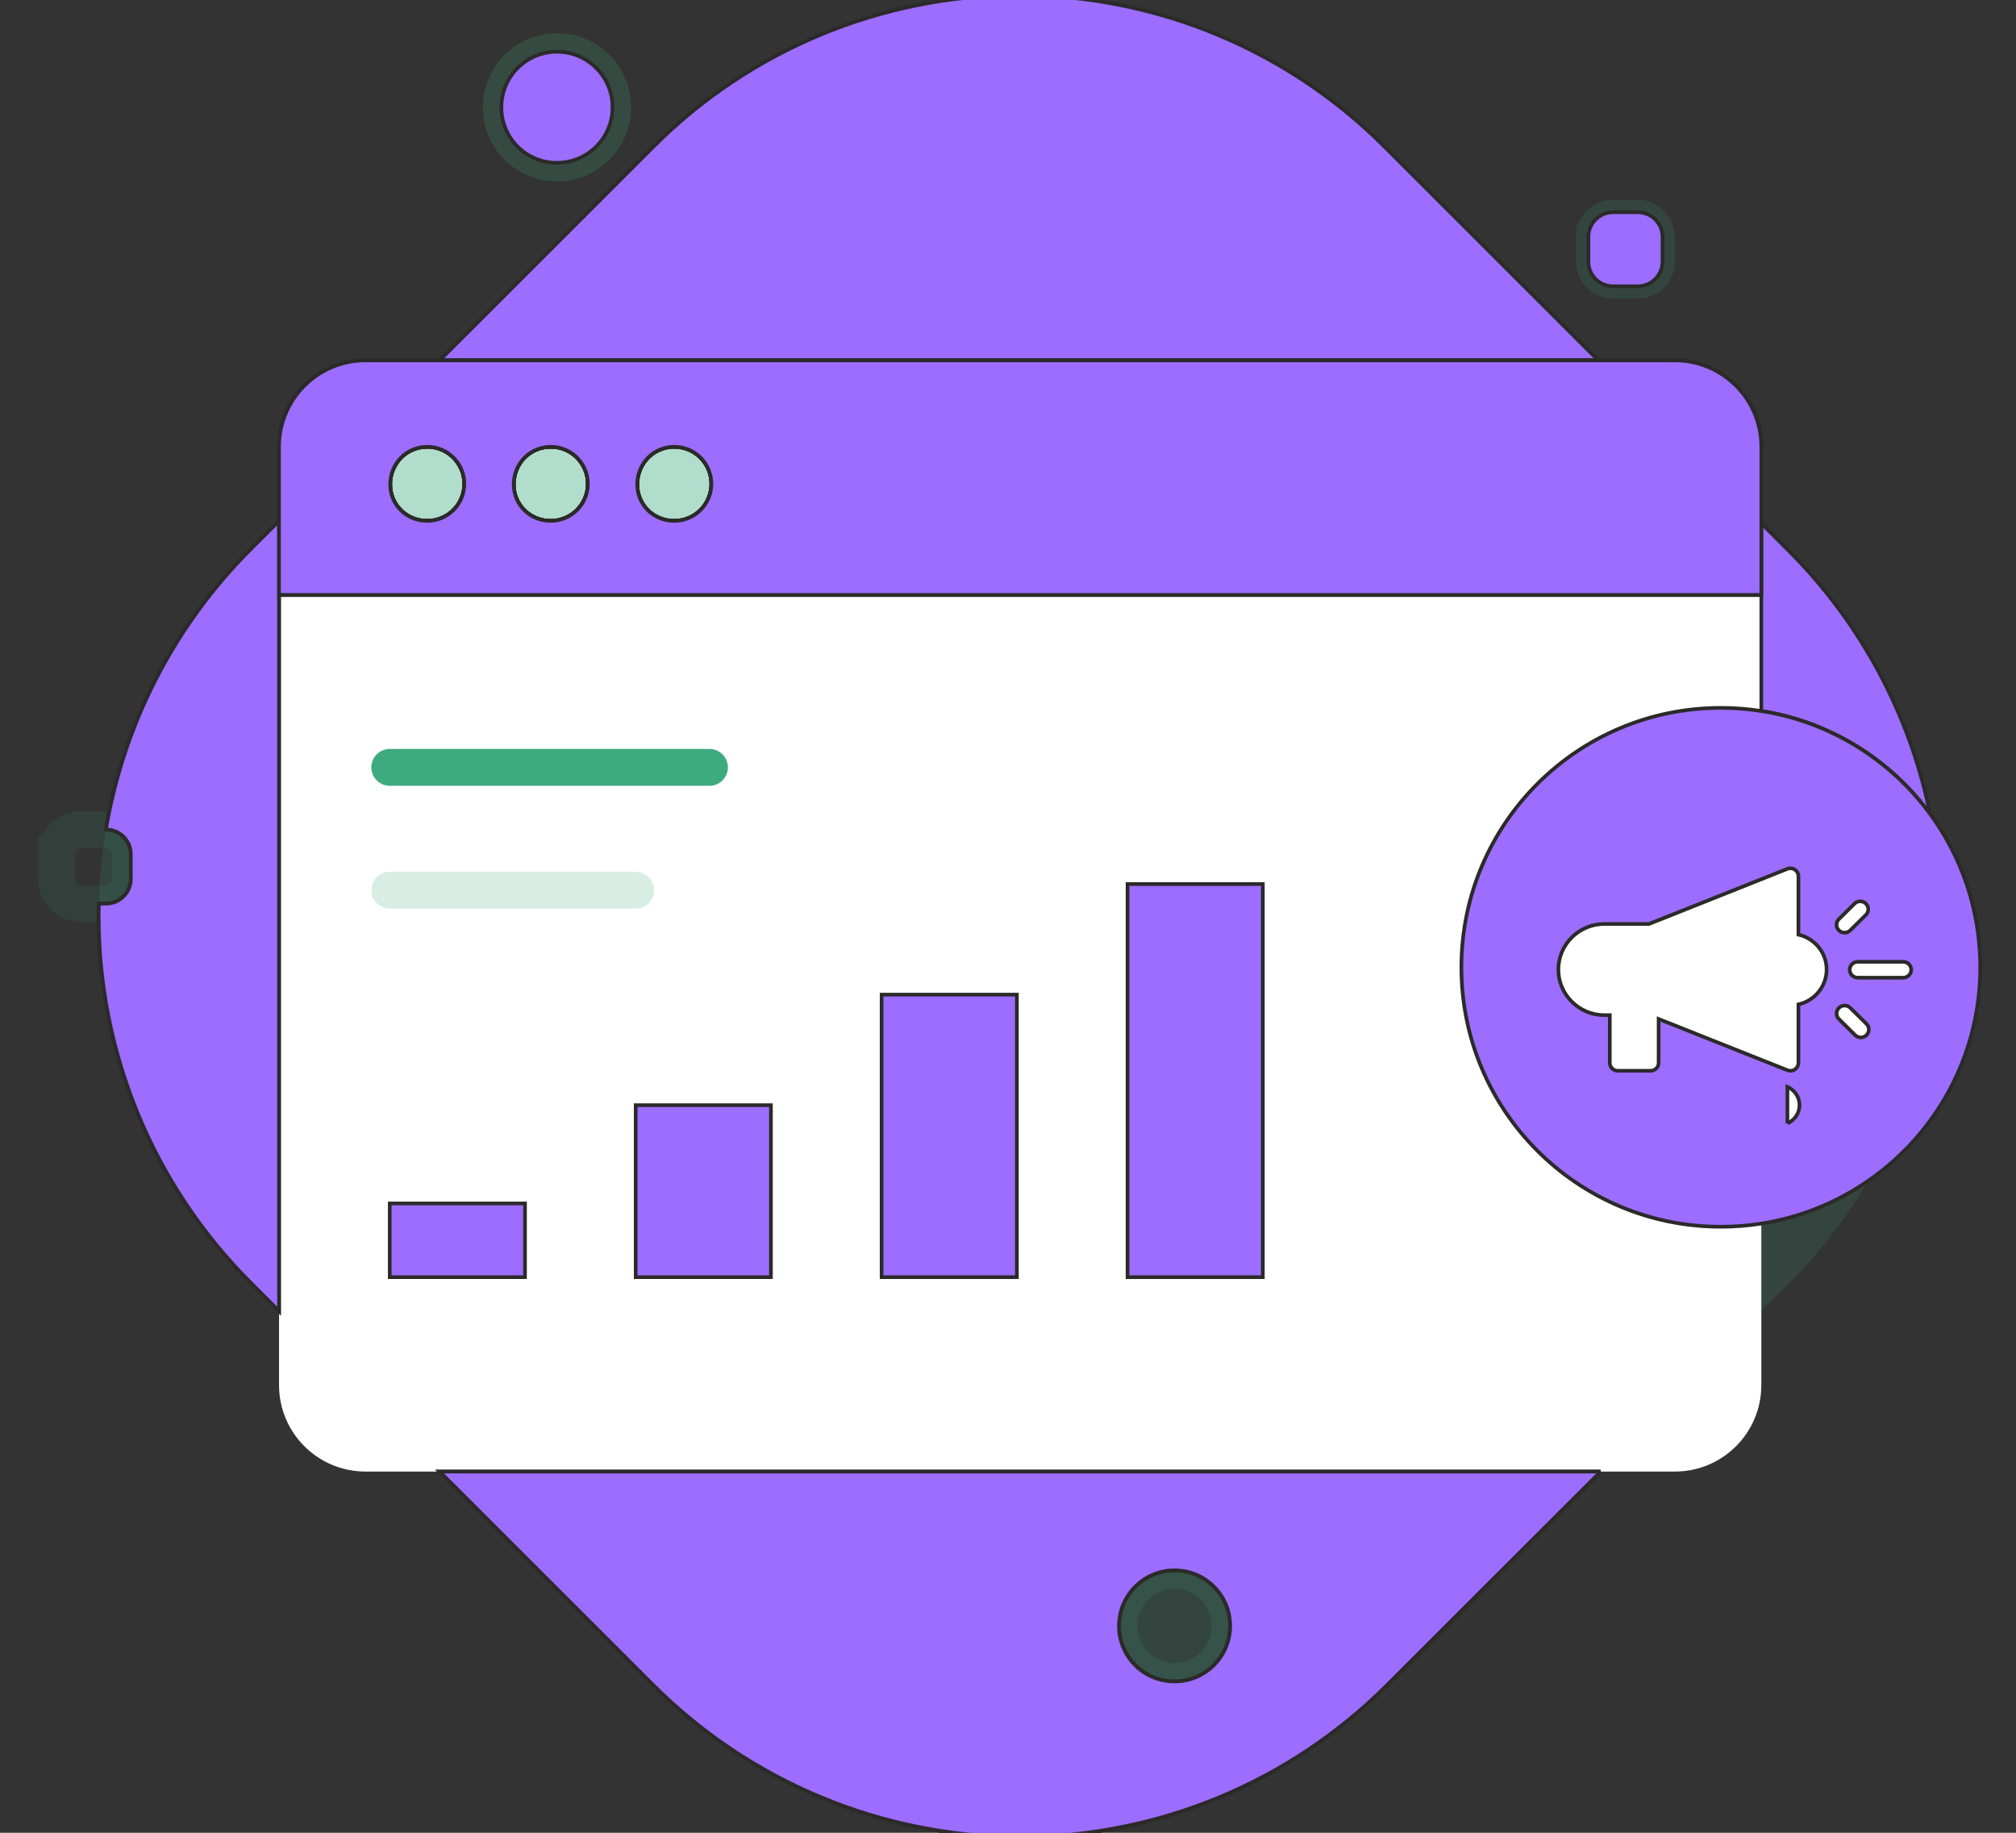 <?xml version="1.0" encoding="UTF-8"?>
<!DOCTYPE svg PUBLIC "-//W3C//DTD SVG 1.1//EN" "http://www.w3.org/Graphics/SVG/1.1/DTD/svg11.dtd">
<!-- Creator: CorelDRAW 2020 (64-Bit Evaluation Version) -->
<svg xmlns="http://www.w3.org/2000/svg" xml:space="preserve" width="110mm" height="100mm" version="1.1" style="shape-rendering:geometricPrecision; text-rendering:geometricPrecision; image-rendering:optimizeQuality; fill-rule:evenodd; clip-rule:evenodd"
viewBox="0 0 11000 10000"
 xmlns:xlink="http://www.w3.org/1999/xlink"
 xmlns:xodm="http://www.corel.com/coreldraw/odm/2003">
 <rect x="0" y="0" width="11000" height="10000" fill="#333333" stroke="none"/>
 <defs>
  <style type="text/css">
   <![CDATA[
    .str3 {stroke:#3DAA80;stroke-width:202.09;stroke-miterlimit:22.926;stroke-opacity:0.11}
    .str1 {stroke:#3DAA80;stroke-width:202.09;stroke-miterlimit:22.926;stroke-opacity:0.149}
    .str2 {stroke:#3DAA80;stroke-width:134.73;stroke-miterlimit:22.926;stroke-opacity:0.157}
    .str0 {stroke:#3DAA80;stroke-width:202.09;stroke-miterlimit:22.926;stroke-opacity:0.2}
    .str5 {stroke:#3DAA80;stroke-width:201.08;stroke-linecap:round;stroke-linejoin:round;stroke-miterlimit:22.926;stroke-opacity:0.2}
    .str6 {stroke:#2B2A29;stroke-width:20;stroke-miterlimit:22.926}
    .str4 {stroke:#3DAA80;stroke-width:201.08;stroke-linecap:round;stroke-linejoin:round;stroke-miterlimit:22.926}
    .fil7 {fill:none;fill-rule:nonzero}
    .fil4 {fill:none;fill-rule:nonzero}
    .fil2 {fill:none;fill-rule:nonzero}
    .fil3 {fill:none;fill-rule:nonzero}
    .fil1 {fill:none;fill-rule:nonzero}
    .fil11 {fill:#7688A1}
    .fil10 {fill:#3DAA80}
    .fil12 {fill:#9C6DFF}
    .fil5 {fill:white;fill-rule:nonzero}
    .fil0 {fill:#3DAA80;fill-rule:nonzero;fill-opacity:0.141}
    .fil6 {fill:#3DAA80;fill-rule:nonzero;fill-opacity:0.302}
    .fil9 {fill:white;fill-rule:nonzero;fill-opacity:0.502}
    .fil8 {fill:#3DAA80;fill-rule:nonzero;fill-opacity:0.8}
   ]]>
  </style>
 </defs>
 <g id="Layer_x0020_1">
  <g id="_2987374785008">
   <path class="fil0" d="M3564.71 800.85l-2197.21 2196.07c-530.83,530.43 -829.19,1250.44 -829.19,2000.84 0,750.16 298.36,1470.17 829.13,2000.59l2197.21 2196.09c530.81,530.12 1251.21,828.79 2001.68,828.79 0,0 0,0 0,0 0.28,0 0.28,0 0.28,0 750.47,0 1470.87,-298.67 2001.49,-828.95l2190.49 -2189.35c530.96,-530.26 829.32,-1250.27 829.32,-2000.67 0,-750.15 -298.36,-1470.16 -829.13,-2000.58l-2197.23 -2196.09c-527.83,-532.69 -1247.21,-833.38 -1997.2,-834.41 -1.27,0 -3.33,0 -4.71,0 -748.27,0 -1466.62,298.28 -1995.06,827.75l0.13 -0.08z"/>
   <path class="fil1 str0" d="M3039 888.4c167.48,0 303.29,-135.73 303.29,-303.13 0,-167.43 -135.78,-303.13 -303.29,-303.13 -167.51,0 -303.29,135.73 -303.29,303.13 0.02,0.45 0.02,0.93 0.02,1.37 0,80.04 31.82,156.84 88.44,213.41 56.57,56.54 133.41,88.36 213.46,88.36 0.44,0 0.92,0 1.36,0l0.01 -0.01z"/>
   <path class="fil2 str1" d="M6408.95 9174.25c167.51,0 303.29,-135.73 303.29,-303.13 0,-167.43 -135.78,-303.13 -303.29,-303.13 -167.48,0 -303.29,135.73 -303.29,303.13 0,0.43 0,0.91 0,1.35 0,80.04 31.82,156.84 88.44,213.41 56.56,56.54 133.4,88.36 213.45,88.36 0.44,0 0.96,0 1.4,0l0 0.01z"/>
   <path class="fil3 str2" d="M8666.8 1292.61l0 134.73c0.02,74.41 60.34,134.72 134.75,134.72 0.02,0 0.07,0 0.08,0l134.78 0c0.02,0 0.03,0 0.05,0 74.41,0 134.73,-60.31 134.75,-134.72l0 -134.73c-0.02,-74.41 -60.34,-134.72 -134.75,-134.72 -0.02,0 -0.03,0 -0.05,0l-134.78 -0.01c-0.03,0.01 -0.04,0.01 -0.06,0.01 -74.41,0 -134.73,60.31 -134.75,134.72l-0.02 0z"/>
   <path class="fil4 str3" d="M309.32 4660.83l0 134.73c0.04,74.42 60.36,134.73 134.77,134.73 0.02,0 0.03,0 0.05,0l134.8 -0.01c0.03,0.01 0.04,0.01 0.06,0.01 74.41,0 134.73,-60.31 134.75,-134.72l0 -134.73c-0.02,-74.42 -60.34,-134.73 -134.75,-134.73 -0.02,0 -0.03,0 -0.05,0l-134.82 -0.01c-0.01,0.01 -0.02,0.01 -0.04,0.01 -74.41,0 -134.73,60.31 -134.75,134.72l-0.02 0z"/>
   <path class="fil5" d="M1522.52 2437.77l0 5119.74c0,260.43 211.24,471.54 471.81,471.54l7144.27 0.01c260.59,0 471.81,-211.14 471.81,-471.54l0 -5119.75c0,-260.43 -211.22,-471.57 -471.81,-471.57l-7144.28 0.01c-125.15,0 -245.14,49.69 -333.64,138.11 -88.36,88.44 -138.14,208.38 -138.14,333.45 0,0 0,0 0,0l-0.02 0z"/>
   <path class="fil6" d="M3468.5 6968.5l738.06 0 0 -938.37 -738.03 0 0 938.37 -0.03 0zm-1341.96 0l738.08 0 0 -402.17 -738.06 0 0 402.17 -0.02 0zm2683.9 0l738.06 0 0 -1541.62 -738.06 0 0 1541.62zm1341.94 0l738.06 0 0 -2144.87 -738.06 0 0 2144.87z"/>
   <line class="fil7 str4" x1="2126.56" y1="4186.86" x2="3871.07" y2= "4186.86" />
   <line class="fil1 str5" x1="3468.5" y1="4857.12" x2="2126.54" y2= "4857.12" />
   <path class="fil8" d="M1522.52 2437.77l0 808.41 8087.89 0 0 -808.41c0,-260.43 -211.22,-471.57 -471.81,-471.57l-7144.28 0.01c-260.56,0 -471.81,211.14 -471.81,471.57l0.01 -0.01z"/>
   <path class="fil9" d="M2331.3 2841.98c0.04,0 0.07,0 0.09,0 111.6,0 202.12,-90.5 202.14,-202.09 -0.02,-111.58 -90.54,-202.08 -202.14,-202.08 -0.02,0 -0.05,0 -0.07,0 -0.01,0 -0.06,0 -0.06,0 -111.6,0 -202.12,90.5 -202.14,202.09 -0.02,1.11 -0.04,2.3 -0.04,3.44 0,109.71 88.97,198.68 198.68,198.68 1.16,0 2.4,-0.02 3.54,-0.02l0 -0.02zm674 0c0.02,0 0.07,0 0.07,0 111.6,0 202.12,-90.5 202.14,-202.09 -0.02,-111.58 -90.54,-202.08 -202.14,-202.08 0,0 -0.05,0 -0.05,0 -0.01,0 -0.06,0 -0.06,0 -111.6,0 -202.12,90.5 -202.14,202.09 -0.02,1.11 -0.04,2.3 -0.04,3.44 0,109.71 88.97,198.68 198.68,198.68 1.16,0 2.4,-0.02 3.54,-0.02l0 -0.02zm674 0c0.02,0 0.07,0 0.07,0 111.6,0 202.12,-90.5 202.14,-202.09 -0.02,-111.58 -90.54,-202.08 -202.14,-202.08 0,0 -0.05,0 -0.05,0 -0.01,0 -0.06,0 -0.06,0 -111.6,0 -202.12,90.5 -202.14,202.09 -0.02,1.11 -0.04,2.3 -0.04,3.44 0,109.71 88.97,198.68 198.68,198.68 1.16,0 2.4,-0.02 3.54,-0.02l0 -0.02z"/>
   <circle class="fil10" cx="9389.37" cy="5277.81" r="1415.52"/>
   <path class="fil5" d="M9812.89 5099.51l0 -318.77c0,-14.39 -7.22,-27.86 -19.29,-35.9 -7.27,-4.83 -15.8,-7.41 -24.53,-7.41 -5.6,0 -11.15,1.06 -16.35,3.13l-754.93 300.64 -243.15 0c-138.75,0 -251.62,111.63 -251.62,248.84 0,137.19 112.87,248.81 251.62,248.81l28.97 0 0 260.16c0,23.92 19.61,43.34 43.82,43.34l178.85 0c24.18,0 43.79,-19.42 43.79,-43.34l0 -239.26 702.65 279.45c5.2,2.07 10.76,3.14 16.36,3.14 8.72,0 17.26,-2.59 24.52,-7.43 12.07,-8.04 19.31,-21.51 19.31,-35.9l0 -318.77c87.84,-19.76 153.64,-97.58 153.64,-190.37 0,-92.76 -65.8,-170.6 -153.67,-190.37l0.01 0.01zm-60.16 1029.65l0 -199.18c38.81,16.77 66.04,55.09 66.04,99.59 0,44.5 -27.2,82.81 -66.04,99.59zm631.77 -881.32l-248.05 0c-24.21,0 -43.82,19.39 -43.82,43.34 0,23.92 19.61,43.31 43.82,43.31l248.05 0c24.21,0 43.82,-19.39 43.82,-43.31 0,-23.94 -19.61,-43.34 -43.82,-43.34zm-203.44 -317.45c-8.26,-8.11 -19.39,-12.67 -30.97,-12.67 -11.58,0 -22.71,4.56 -30.97,12.67l-85.57 84.59c-8.19,8.06 -12.82,19.1 -12.82,30.62 0,11.52 4.63,22.56 12.83,30.64 8.55,8.47 19.76,12.7 30.96,12.7 11.22,0 22.44,-4.23 31.01,-12.7l85.54 -84.61c8.18,-8.06 12.8,-19.1 12.8,-30.61 0,-11.51 -4.62,-22.55 -12.82,-30.62l0.01 -0.01zm3.23 656.24l-88.42 -87.44c-8.26,-8.14 -19.4,-12.7 -30.99,-12.7 -11.59,0 -22.73,4.56 -30.99,12.68 -8.19,8.08 -12.82,19.12 -12.82,30.64 0,11.52 4.63,22.56 12.83,30.64l88.42 87.44c8.57,8.47 19.76,12.7 30.98,12.7 11.22,0 22.44,-4.23 30.98,-12.7 8.2,-8.07 12.83,-19.11 12.83,-30.63 0,-11.52 -4.63,-22.56 -12.83,-30.64l0.01 0.01z"/>
  </g>
  <path class="fil11 str6" d="M1522.52 3246.18l8087.89 0 0 -390.79 0 -417.62c0,-260.43 -211.22,-471.57 -471.81,-471.57l-417.84 0 -6322.01 0.01 -404.43 0c-106.56,0 -209.37,36.02 -292.2,101.3 -14.52,11.47 -28.35,23.77 -41.42,36.83 -7.8,7.8 -15.34,15.87 -22.58,24.2 -74.23,85.51 -115.58,195.24 -115.6,309.23l0 404.21 0 404.2zm2156.74 -808.37c111.76,0 202.25,90.52 202.25,202.08 0,111.56 -90.51,202.09 -202.21,202.11 -114.33,0 -202.22,-88.45 -202.22,-198.66 0,-115.85 90.01,-205.53 202.18,-205.53zm-674 0c111.76,0 202.25,90.52 202.25,202.08 0,111.56 -90.51,202.09 -202.21,202.11 -114.33,0 -202.22,-88.45 -202.22,-198.66 0,-115.85 90.01,-205.53 202.18,-205.53zm-471.73 202.08c0,111.56 -90.5,202.09 -202.23,202.11 -114.33,0 -202.22,-88.45 -202.22,-198.66 0,-115.85 90.01,-205.53 202.18,-205.53 111.79,0 202.27,90.52 202.27,202.08z"/>
  <path class="fil12 str6" d="M2398.75 1966.21l6322.01 -0.01 -1159.21 -1158.61c-527.83,-532.69 -1247.21,-833.38 -1997.2,-834.41 -1.27,0 -3.33,0 -4.71,0 -748.27,0 -1466.62,298.28 -1994.93,827.67l-1165.96 1165.36z"/>
  <path class="fil11 str6" d="M8720.76 1966.2l-6322.01 0.01 -404.43 0c-106.56,0 -209.37,36.02 -292.2,101.3 -14.52,11.47 -28.35,23.77 -41.42,36.83 -7.8,7.8 -15.34,15.87 -22.58,24.2 -74.23,85.51 -115.58,195.24 -115.6,309.23l0 404.21 0 404.2 8087.89 0 0 -390.79 0 -417.62c0,-260.43 -211.22,-471.57 -471.81,-471.57l-417.84 0zm-5041.5 471.61c111.76,0 202.25,90.52 202.25,202.08 0,111.56 -90.51,202.09 -202.21,202.11 -114.33,0 -202.22,-88.45 -202.22,-198.66 0,-115.85 90.01,-205.53 202.18,-205.53zm-674 0c111.76,0 202.25,90.52 202.25,202.08 0,111.56 -90.51,202.09 -202.21,202.11 -114.33,0 -202.22,-88.45 -202.22,-198.66 0,-115.85 90.01,-205.53 202.18,-205.53zm-471.73 202.08c0,111.56 -90.5,202.09 -202.23,202.11 -114.33,0 -202.22,-88.45 -202.22,-198.66 0,-115.85 90.01,-205.53 202.18,-205.53 111.79,0 202.27,90.52 202.27,202.08z"/>
  <path class="fil11 str6" d="M8720.76 1966.2l-6322.01 0.01 -404.43 0c-106.56,0 -209.37,36.02 -292.2,101.3 -14.52,11.47 -28.35,23.77 -41.42,36.83 -7.8,7.8 -15.34,15.87 -22.58,24.2 -74.23,85.51 -115.58,195.24 -115.6,309.23l0 404.21 0 404.2 8087.89 0 0 -390.79 0 -417.62c0,-260.43 -211.22,-471.57 -471.81,-471.57l-417.84 0zm-5041.5 471.61c111.76,0 202.25,90.52 202.25,202.08 0,111.56 -90.51,202.09 -202.21,202.11 -114.33,0 -202.22,-88.45 -202.22,-198.66 0,-115.85 90.01,-205.53 202.18,-205.53zm-674 0c111.76,0 202.25,90.52 202.25,202.08 0,111.56 -90.51,202.09 -202.21,202.11 -114.33,0 -202.22,-88.45 -202.22,-198.66 0,-115.85 90.01,-205.53 202.18,-205.53zm-471.73 202.08c0,111.56 -90.5,202.09 -202.23,202.11 -114.33,0 -202.22,-88.45 -202.22,-198.66 0,-115.85 90.01,-205.53 202.18,-205.53 111.79,0 202.27,90.52 202.27,202.08z"/>
  <path class="fil11 str6" d="M1522.52 7153.35l0 -3907.17 0 -404.2 -155.02 154.94c-418.29,417.98 -692.23,953.67 -789.59,1529.19l1.04 0c74.49,0 134.79,60.32 134.8,134.73l0 134.73c-0.02,74.41 -60.34,134.72 -134.75,134.72l-39.89 0c-0.53,22.46 -0.8,44.95 -0.8,67.47 0,750.16 298.36,1470.17 829.13,2000.59l155.08 155z"/>
  <path class="fil11 str6" d="M8733.93 8029.06l-6335.26 -0.01 1165.98 1165.39c530.81,530.12 1251.21,828.79 2001.68,828.79 0.28,0 0.28,0 0.28,0 750.47,0 1470.87,-298.67 2001.49,-828.95l1165.83 -1165.22zm-2539.83 1056.82c-56.62,-56.57 -88.44,-133.37 -88.44,-213.41 0,-0.44 0,-0.92 0,-1.35 0,-167.4 135.81,-303.13 303.29,-303.13 167.51,0 303.29,135.7 303.29,303.13 0,167.4 -135.78,303.13 -303.29,303.12 -0.44,0 -0.96,0 -1.4,0 -80.05,0 -156.89,-31.82 -213.45,-88.36z"/>
  <path class="fil12 str6" d="M9610.41 3879.45c376.95,59.11 704.55,266.98 920.83,561.65 -109.89,-540.52 -376.5,-1041.73 -772.46,-1437.42l-148.37 -148.29 0 390.79 0 633.27z"/>
  <path class="fil12 str6" d="M1522.52 7153.35l0 -3907.17 0 -404.2 -155.02 154.94c-418.29,417.98 -692.23,953.67 -789.59,1529.19l1.04 0c74.49,0 134.79,60.32 134.8,134.73l0 134.73c-0.02,74.41 -60.34,134.72 -134.75,134.72l-39.89 0c-0.53,22.46 -0.8,44.95 -0.8,67.47 0,750.16 298.36,1470.17 829.13,2000.59l155.08 155z"/>
  <path class="fil12 str6" d="M8733.93 8029.06l-6335.26 -0.01 1165.98 1165.39c530.81,530.12 1251.21,828.79 2001.68,828.79 0.28,0 0.28,0 0.28,0 750.47,0 1470.87,-298.67 2001.49,-828.95l1165.83 -1165.22zm-2539.83 1056.82c-56.62,-56.57 -88.44,-133.37 -88.44,-213.41 0,-0.44 0,-0.92 0,-1.35 0,-167.4 135.81,-303.13 303.29,-303.13 167.51,0 303.29,135.7 303.29,303.13 0,167.4 -135.78,303.13 -303.29,303.12 -0.44,0 -0.96,0 -1.4,0 -80.05,0 -156.89,-31.82 -213.45,-88.36z"/>
  <path class="fil12 str6" d="M1522.52 3246.18l8087.89 0 0 -390.79 0 -417.62c0,-260.43 -211.22,-471.57 -471.81,-471.57l-417.84 0 -6322.01 0.01 -404.43 0c-106.56,0 -209.37,36.02 -292.2,101.3 -14.52,11.47 -28.35,23.77 -41.42,36.83 -7.8,7.8 -15.34,15.87 -22.58,24.2 -74.23,85.51 -115.58,195.24 -115.6,309.23l0 404.21 0 404.2zm2156.74 -808.37c111.76,0 202.25,90.52 202.25,202.08 0,111.56 -90.51,202.09 -202.21,202.11 -114.33,0 -202.22,-88.45 -202.22,-198.66 0,-115.85 90.01,-205.53 202.18,-205.53zm-674 0c111.76,0 202.25,90.52 202.25,202.08 0,111.56 -90.51,202.09 -202.21,202.11 -114.33,0 -202.22,-88.45 -202.22,-198.66 0,-115.85 90.01,-205.53 202.18,-205.53zm-471.73 202.08c0,111.56 -90.5,202.09 -202.23,202.11 -114.33,0 -202.22,-88.45 -202.22,-198.66 0,-115.85 90.01,-205.53 202.18,-205.53 111.79,0 202.27,90.52 202.27,202.08z"/>
  <polygon class="fil12 str6" points="6152.38,4823.63 6152.38,6968.5 6890.44,6968.5 6890.44,4823.63 "/>
  <polygon class="fil12 str6" points="5548.5,6968.5 5548.5,5426.88 4810.44,5426.88 4810.44,6968.5 "/>
  <polygon class="fil12 str6" points="4206.56,6968.5 4206.56,6030.13 3468.53,6030.13 3468.5,6968.5 "/>
  <polygon class="fil12 str6" points="2864.62,6968.5 2864.62,6566.33 2126.56,6566.33 2126.54,6968.5 "/>
  <path class="fil12 str6" d="M9389.37 3862.29c-781.77,0 -1415.52,633.75 -1415.52,1415.52 0,781.77 633.75,1415.52 1415.52,1415.52 75.19,0 149.02,-5.86 221.04,-17.16 214.87,-33.69 413.71,-115.72 585.03,-234.62 368.3,-255.58 609.45,-681.5 609.45,-1163.74 0,-313.03 -101.61,-602.33 -273.65,-836.71 -216.28,-294.67 -543.88,-502.54 -920.83,-561.65 -72.02,-11.3 -145.85,-17.16 -221.04,-17.16zm-391.58 1178.91l612.62 -243.97 142.31 -56.67c5.2,-2.07 10.75,-3.13 16.35,-3.13 8.73,0 17.26,2.58 24.53,7.41 12.07,8.04 19.29,21.51 19.29,35.9l-0.01 318.76c87.87,19.77 153.67,97.61 153.67,190.37 0,92.79 -65.8,170.61 -153.64,190.37l0 318.77c0,14.39 -7.24,27.86 -19.31,35.9 -7.26,4.84 -15.8,7.43 -24.52,7.43 -5.6,0 -11.16,-1.07 -16.36,-3.14l-142.31 -56.6 -560.34 -222.85 0 239.26c0,23.92 -19.61,43.34 -43.79,43.34l-178.85 0c-24.21,0 -43.82,-19.42 -43.82,-43.34l0 -260.16 -28.97 0c-138.75,0 -251.62,-111.62 -251.62,-248.81 0,-137.21 112.87,-248.84 251.62,-248.84l243.15 0zm754.94 1087.96l0 -199.18c38.81,16.77 66.04,55.09 66.04,99.59 0,44.5 -27.2,82.81 -66.04,99.59zm280.83 -1052.92c-8.2,-8.08 -12.83,-19.12 -12.83,-30.64 0,-11.52 4.63,-22.56 12.82,-30.62l85.57 -84.59c8.26,-8.11 19.39,-12.67 30.97,-12.67 11.58,0 22.71,4.56 30.96,12.68 8.2,8.07 12.82,19.11 12.82,30.62 0,11.51 -4.62,22.55 -12.8,30.61l-85.54 84.61c-8.57,8.47 -19.79,12.7 -31.01,12.7 -11.2,0 -22.41,-4.23 -30.96,-12.7zm102.89 171.6l248.05 0c24.21,0 43.82,19.4 43.82,43.34 0,23.92 -19.61,43.31 -43.82,43.31l-248.05 0c-24.21,0 -43.82,-19.39 -43.82,-43.31 0,-23.95 19.61,-43.34 43.82,-43.34zm-40.58 251.35l88.41 87.43c8.2,8.08 12.83,19.12 12.83,30.64 0,11.52 -4.63,22.56 -12.83,30.63 -8.54,8.47 -19.76,12.7 -30.98,12.7 -11.22,0 -22.41,-4.23 -30.98,-12.7l-88.42 -87.44c-8.2,-8.08 -12.83,-19.12 -12.83,-30.64 0,-11.52 4.63,-22.56 12.82,-30.64 8.26,-8.12 19.4,-12.68 30.99,-12.68 11.59,0 22.73,4.56 30.99,12.7z"/>
  <path class="fil12 str6" d="M3342.29 585.27c0,-167.43 -135.78,-303.13 -303.29,-303.13 -167.51,0 -303.29,135.73 -303.29,303.13 0.02,0.45 0.02,0.93 0.02,1.37 0,80.04 31.82,156.84 88.44,213.41 56.57,56.54 133.41,88.36 213.46,88.36 0.44,0 0.92,0 1.37,-0.01 167.48,0 303.29,-135.73 303.29,-303.13z"/>
  <path class="fil12 str6" d="M8801.57 1157.89c-74.41,0 -134.73,60.31 -134.77,134.72l0 134.73c0.01,74.4 60.31,134.72 134.83,134.72l134.83 0c74.41,0 134.73,-60.31 134.75,-134.72l0 -134.73c-0.01,-74.4 -60.31,-134.72 -134.8,-134.72l-134.84 0z"/>
 </g>
</svg>
